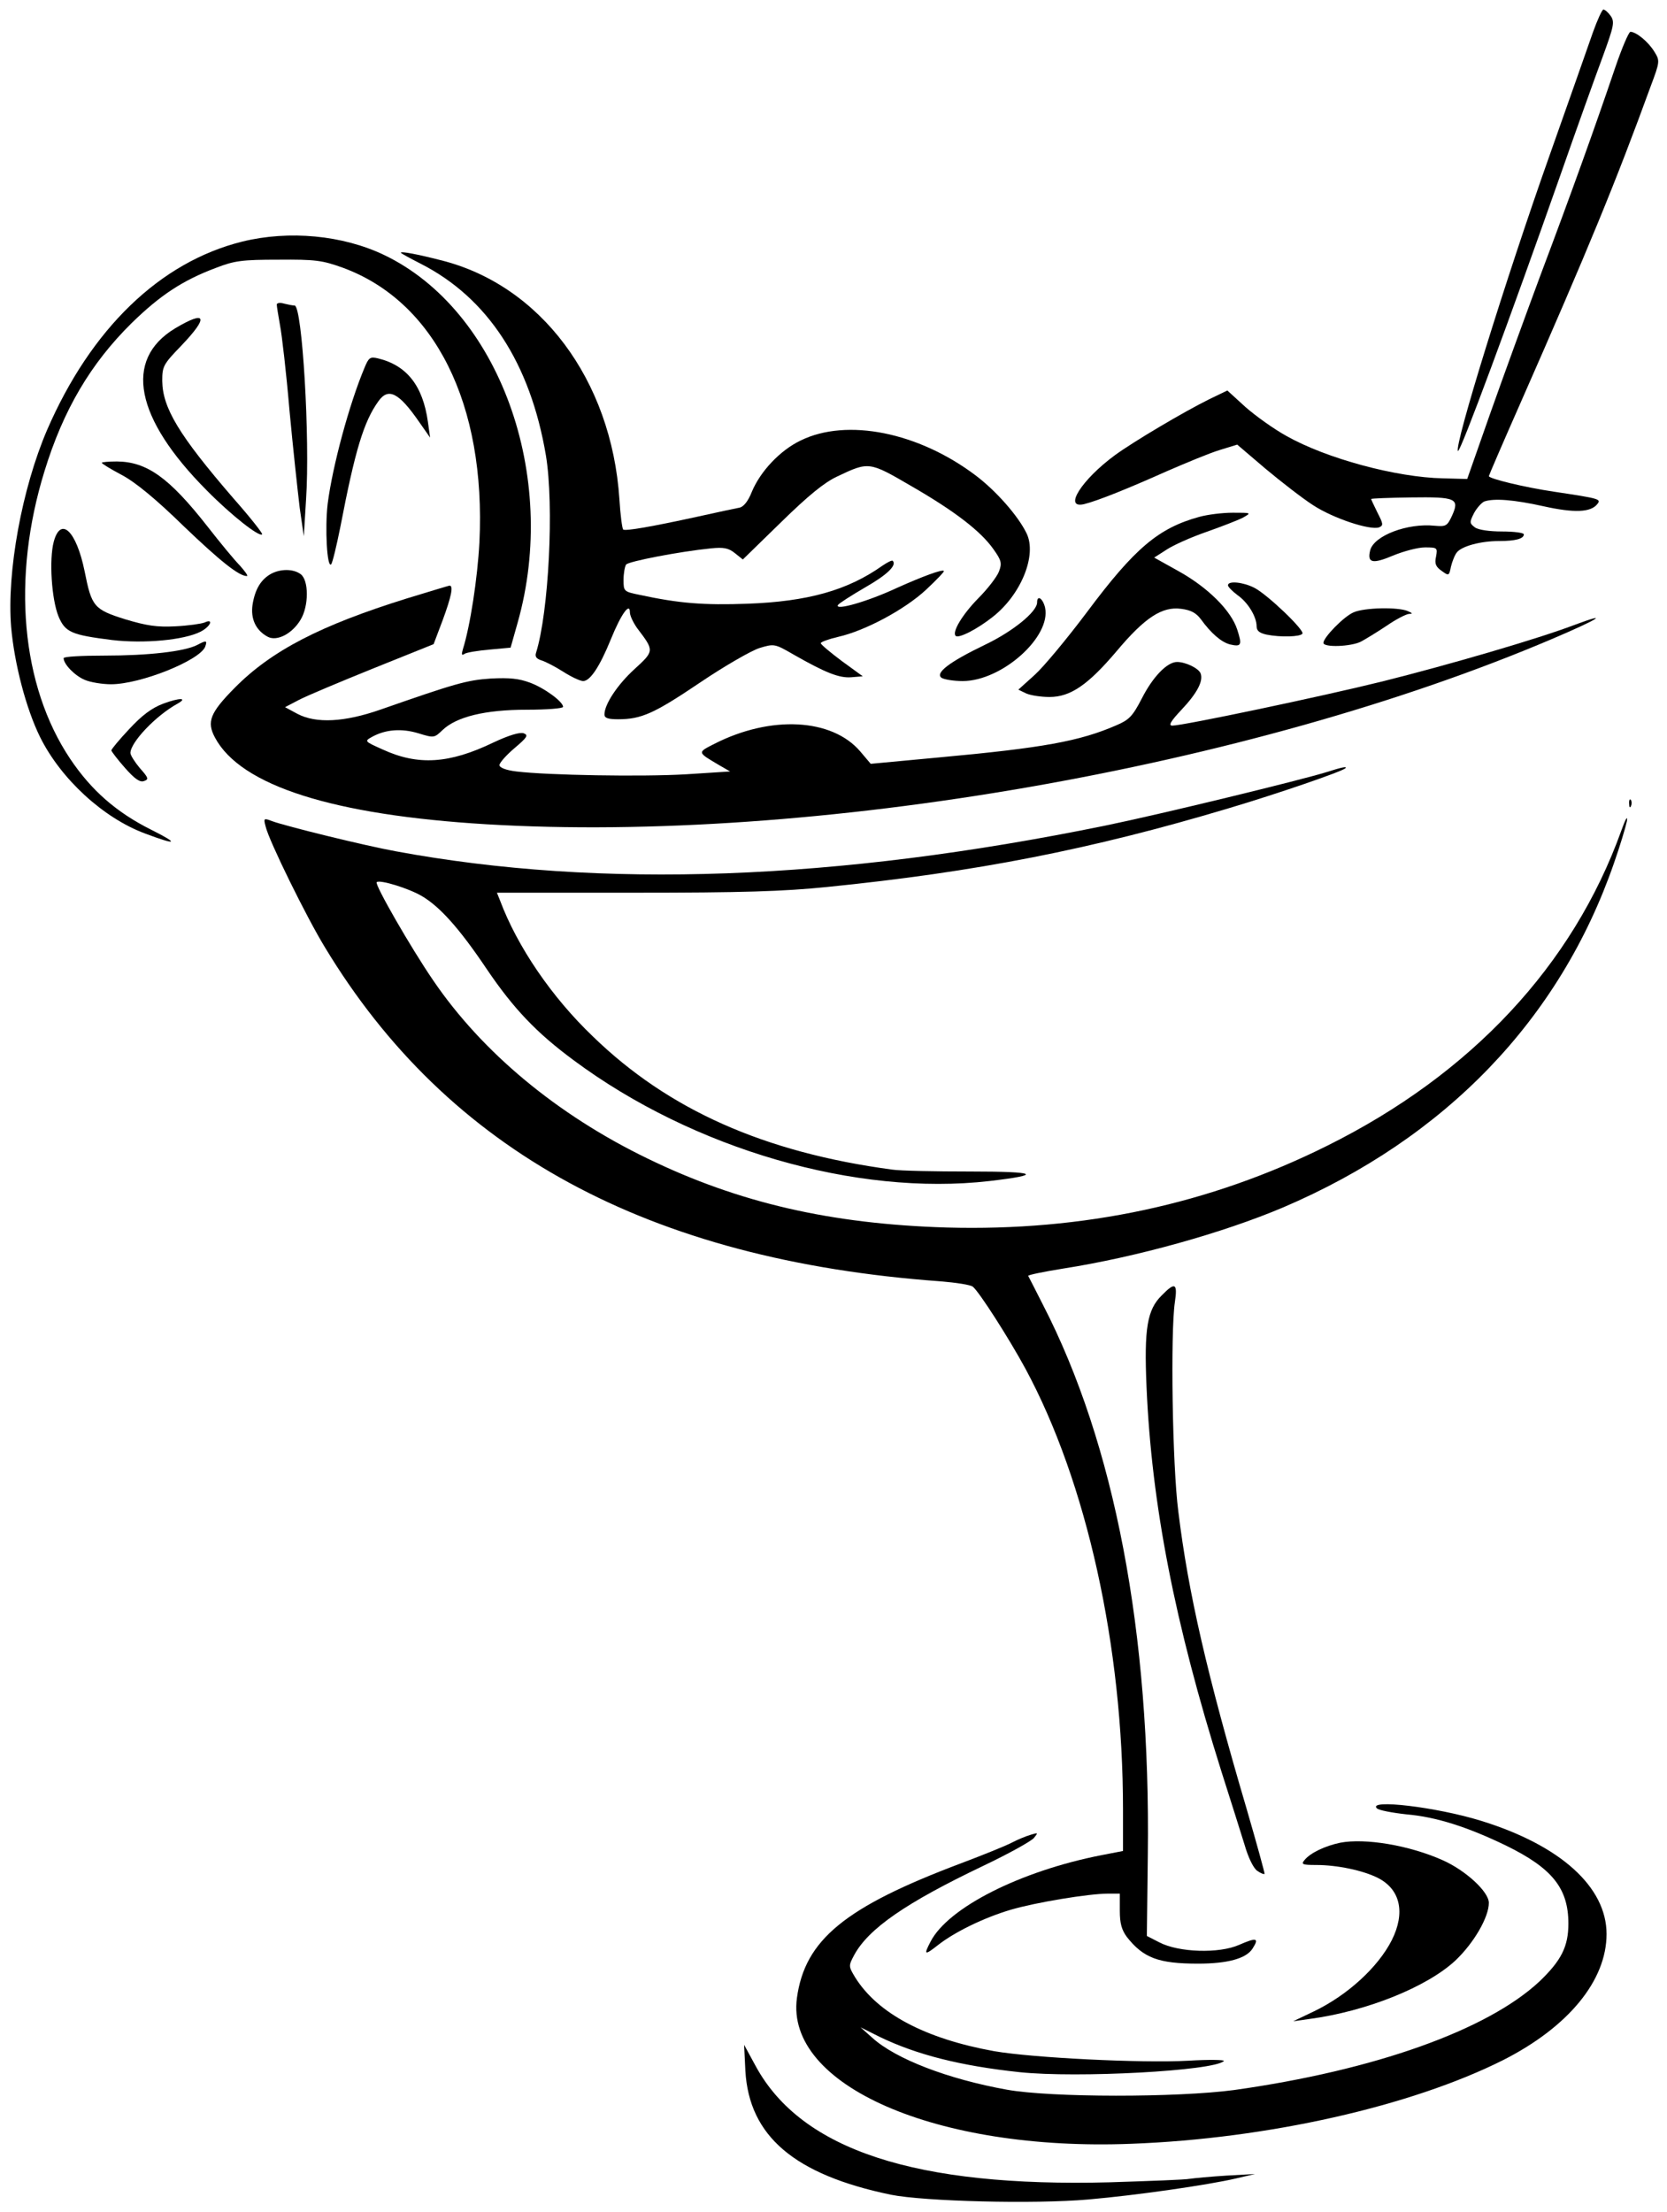 <?xml version="1.0" standalone="no"?>
<!DOCTYPE svg PUBLIC "-//W3C//DTD SVG 20010904//EN"
 "http://www.w3.org/TR/2001/REC-SVG-20010904/DTD/svg10.dtd">
<svg version="1.0" xmlns="http://www.w3.org/2000/svg"
 width="524pt" height="695pt" viewBox="0 0 524 695"
 preserveAspectRatio="xMidYMid meet">

<g transform="translate(0,695) scale(0.1,-0.1)"
fill="#000000" stroke="none">
<path d="M5007 6848 c-14 -40 -75 -214 -136 -386 -137 -386 -301 -915 -288
-929 7 -6 163 415 322 867 51 146 111 313 133 372 35 96 38 109 25 128 -8 11
-18 20 -23 20 -4 0 -19 -33 -33 -72z"/>
<path d="M5077 6737 c-61 -180 -138 -395 -233 -647 -48 -129 -120 -327 -160
-440 l-72 -205 -76 2 c-147 3 -366 62 -492 133 -40 22 -97 63 -129 91 l-57 52
-56 -27 c-81 -40 -238 -133 -297 -176 -105 -77 -164 -170 -97 -154 44 11 138
49 259 103 62 27 137 58 167 67 l55 17 88 -75 c49 -41 116 -93 150 -115 64
-42 180 -80 208 -70 14 6 13 11 -5 46 -11 22 -20 42 -20 43 0 2 56 4 124 5
143 2 155 -3 130 -58 -15 -32 -19 -34 -54 -31 -86 9 -191 -31 -203 -77 -10
-40 7 -44 71 -17 34 14 79 26 101 26 39 0 40 -1 35 -29 -5 -22 -1 -32 18 -45
22 -16 23 -16 29 14 4 16 12 37 19 45 16 19 74 35 132 35 51 0 78 7 78 21 0 5
-31 9 -68 9 -41 0 -75 5 -86 13 -17 13 -17 16 -3 44 9 17 24 33 32 37 30 11
94 6 188 -15 95 -21 146 -19 167 6 14 17 11 18 -135 40 -94 14 -205 41 -205
49 0 2 43 102 96 222 219 497 304 705 412 1001 30 80 30 82 12 111 -19 31 -57
62 -75 62 -5 0 -27 -51 -48 -113z"/>
<path d="M762 6191 c-259 -64 -476 -274 -614 -592 -79 -184 -127 -446 -113
-619 10 -115 47 -257 91 -346 65 -131 198 -254 330 -303 101 -38 109 -33 19
12 -110 55 -188 124 -254 222 -155 231 -185 569 -81 905 59 192 145 338 274
465 89 87 160 134 264 173 59 23 83 26 197 26 116 1 138 -2 202 -25 290 -106
451 -429 430 -863 -6 -113 -29 -263 -52 -336 -5 -17 -4 -21 6 -14 7 4 43 10
79 13 l65 6 22 78 c131 462 -58 983 -420 1156 -130 62 -298 78 -445 42z"/>
<path d="M1260 6156 c0 -2 28 -17 63 -35 210 -107 344 -312 393 -602 26 -157
9 -493 -31 -620 -4 -12 1 -19 17 -24 13 -4 44 -20 69 -36 25 -16 53 -29 62
-29 22 0 52 45 87 131 32 79 60 118 60 85 0 -11 11 -33 23 -50 54 -71 54 -71
-8 -128 -54 -49 -95 -111 -95 -143 0 -11 11 -15 43 -15 73 0 113 18 257 115
77 52 162 101 188 109 46 14 48 13 107 -21 100 -57 143 -74 181 -71 l36 3 -66
48 c-36 27 -66 52 -66 56 0 4 25 13 55 20 84 19 208 85 276 148 33 31 58 57
56 59 -5 6 -69 -18 -147 -53 -92 -43 -197 -73 -186 -54 3 5 42 30 85 55 70 40
101 70 87 84 -3 2 -17 -5 -33 -16 -109 -77 -234 -112 -423 -119 -138 -5 -215
1 -340 28 -49 10 -50 11 -50 47 0 20 4 42 8 48 7 10 168 41 267 51 40 4 55 1
75 -15 l25 -20 120 117 c86 84 136 125 177 144 99 47 100 47 232 -30 137 -79
219 -142 259 -199 25 -35 27 -44 17 -70 -6 -16 -35 -54 -65 -84 -50 -51 -83
-106 -71 -118 9 -9 68 21 117 60 89 70 139 194 106 262 -26 54 -95 133 -160
182 -180 136 -405 181 -550 110 -65 -31 -127 -97 -154 -162 -11 -28 -25 -46
-38 -49 -11 -2 -72 -15 -135 -29 -142 -31 -223 -45 -231 -40 -3 2 -9 45 -12
96 -25 375 -249 674 -564 751 -70 18 -123 28 -123 23z"/>
<path d="M870 5993 c0 -6 5 -35 10 -64 6 -30 20 -151 30 -269 11 -118 26 -255
32 -305 l13 -90 7 115 c13 190 -12 610 -36 610 -6 0 -21 3 -33 6 -13 4 -23 2
-23 -3z"/>
<path d="M550 5918 c-162 -98 -126 -282 100 -509 78 -79 165 -147 174 -138 3
2 -38 54 -91 114 -170 197 -222 283 -223 368 0 46 3 52 60 111 87 91 79 113
-20 54z"/>
<path d="M1146 5795 c-48 -114 -101 -310 -116 -428 -9 -76 -2 -204 11 -190 4
4 17 58 29 118 46 239 73 330 120 395 31 43 64 26 127 -65 l35 -50 -7 50 c-16
113 -66 177 -157 199 -25 6 -29 2 -42 -29z"/>
<path d="M320 5496 c0 -3 28 -20 62 -38 42 -22 107 -75 194 -160 117 -112 175
-158 200 -158 5 0 -6 15 -22 33 -17 17 -63 73 -102 123 -120 153 -190 203
-284 204 -27 0 -48 -2 -48 -4z"/>
<path d="M3770 5326 c-128 -35 -203 -98 -353 -299 -63 -84 -137 -173 -165
-198 l-51 -46 25 -12 c14 -6 46 -11 73 -11 66 0 121 38 211 144 89 106 143
141 203 133 31 -4 47 -13 62 -33 32 -44 64 -72 92 -79 35 -8 38 -2 22 47 -19
59 -91 131 -182 182 l-79 44 39 25 c21 14 77 39 126 56 48 17 100 37 115 45
26 15 26 15 -33 15 -33 0 -80 -6 -105 -13z"/>
<path d="M169 5248 c-15 -56 -7 -181 15 -235 21 -50 41 -58 168 -74 101 -12
227 0 278 26 32 16 43 43 13 29 -10 -4 -51 -10 -92 -12 -58 -3 -90 2 -157 22
-99 31 -106 40 -128 151 -26 127 -75 174 -97 93z"/>
<path d="M852 5147 c-32 -18 -50 -48 -58 -96 -7 -45 10 -82 48 -102 29 -15 77
10 103 54 26 43 26 124 0 143 -23 17 -63 17 -93 1z"/>
<path d="M3860 5111 c0 -5 14 -19 30 -31 33 -23 60 -68 60 -98 0 -14 9 -21 31
-26 45 -9 107 -7 113 3 7 11 -110 123 -151 144 -35 18 -83 23 -83 8z"/>
<path d="M1280 5070 c-273 -85 -426 -164 -542 -281 -78 -79 -89 -107 -62 -157
81 -151 371 -243 854 -272 1023 -61 2396 177 3348 582 146 62 188 88 70 44
-113 -43 -394 -125 -602 -177 -194 -48 -627 -139 -661 -139 -13 0 -5 14 29 50
49 52 69 90 60 114 -6 16 -47 36 -74 36 -31 0 -76 -46 -111 -115 -29 -56 -40
-67 -80 -84 -115 -50 -230 -71 -558 -101 l-214 -20 -33 39 c-89 104 -281 114
-458 24 -55 -28 -55 -26 16 -68 l33 -19 -140 -9 c-139 -8 -432 -3 -532 9 -33
4 -53 12 -53 20 0 7 21 31 47 53 40 34 45 41 29 47 -12 4 -46 -6 -95 -29 -139
-67 -237 -73 -348 -22 -58 26 -58 26 -33 40 42 23 92 27 145 11 49 -15 50 -15
76 10 44 42 134 64 265 64 63 0 114 4 114 9 0 16 -58 59 -104 76 -35 13 -64
16 -123 13 -76 -5 -113 -16 -348 -98 -112 -39 -201 -44 -260 -13 l-39 21 44
23 c25 13 130 57 234 99 l189 76 28 74 c28 76 35 110 22 110 -5 -1 -64 -19
-133 -40z"/>
<path d="M3260 5057 c0 -29 -76 -91 -164 -133 -112 -54 -158 -89 -136 -104 8
-5 38 -10 66 -10 123 0 279 139 259 231 -7 29 -25 41 -25 16z"/>
<path d="M4255 5026 c-31 -13 -95 -79 -95 -96 0 -15 87 -12 118 4 15 8 51 30
81 50 29 20 60 36 70 37 12 0 12 2 -4 9 -31 13 -136 11 -170 -4z"/>
<path d="M619 4923 c-40 -20 -152 -33 -291 -33 -71 0 -128 -3 -128 -8 0 -19
35 -55 66 -68 18 -8 56 -14 83 -14 93 0 279 75 296 118 7 20 4 21 -26 5z"/>
<path d="M513 4739 c-37 -14 -67 -37 -107 -80 -31 -33 -56 -63 -56 -67 1 -4
20 -29 43 -55 31 -35 47 -46 60 -41 15 5 14 10 -13 40 -16 19 -30 41 -30 48 0
33 79 117 148 155 34 19 6 19 -45 0z"/>
<path d="M4170 4524 c-84 -26 -524 -133 -695 -168 -846 -173 -1586 -200 -2230
-81 -99 18 -347 79 -390 95 -26 10 -27 9 -20 -17 10 -44 128 -284 186 -379
387 -641 1016 -983 1934 -1050 50 -4 96 -11 103 -17 20 -16 114 -163 165 -257
193 -357 307 -874 307 -1385 l0 -131 -67 -13 c-256 -50 -483 -165 -538 -272
-22 -42 -19 -44 23 -11 52 41 144 86 228 111 77 23 246 51 307 51 l37 0 0 -54
c0 -40 6 -60 22 -82 52 -66 99 -84 224 -84 93 0 151 16 171 47 22 34 13 36
-42 12 -63 -28 -190 -24 -251 8 l-39 20 3 254 c9 698 -104 1292 -330 1730 -23
46 -44 86 -46 90 -1 3 48 13 110 23 230 36 502 112 691 192 511 218 870 591
1040 1081 19 54 37 114 41 133 3 20 -5 6 -18 -31 -152 -422 -471 -764 -924
-989 -369 -184 -767 -269 -1197 -257 -362 11 -652 77 -940 217 -283 137 -519
333 -673 559 -70 102 -185 302 -178 309 9 9 100 -19 141 -43 57 -33 119 -102
205 -230 84 -124 156 -200 274 -287 376 -279 888 -427 1306 -379 171 20 151
30 -61 30 -108 0 -218 2 -245 6 -402 54 -703 188 -940 418 -130 124 -238 283
-292 427 l-10 25 432 0 c339 0 468 4 606 18 467 47 830 118 1261 247 155 46
358 116 368 126 7 7 -12 3 -59 -12z"/>
<path d="M5121 4424 c0 -11 3 -14 6 -6 3 7 2 16 -1 19 -3 4 -6 -2 -5 -13z"/>
<path d="M3652 2880 c-46 -45 -56 -104 -48 -288 16 -371 89 -743 235 -1207 28
-88 61 -192 73 -231 12 -42 29 -76 41 -83 10 -7 20 -11 22 -9 1 2 -24 93 -56
203 -125 424 -184 681 -215 935 -19 145 -25 563 -11 658 9 60 1 65 -41 22z"/>
<path d="M4328 1268 c6 -6 48 -14 94 -19 92 -8 190 -39 312 -98 145 -71 196
-134 196 -245 0 -72 -22 -116 -91 -182 -164 -153 -518 -279 -959 -341 -179
-24 -576 -24 -715 1 -184 33 -349 96 -423 163 l-37 33 60 -30 c116 -56 253
-91 440 -111 181 -19 611 4 642 35 4 4 -46 5 -112 1 -147 -8 -488 9 -610 30
-216 39 -366 118 -437 232 -21 35 -21 36 -3 70 45 83 162 164 405 280 80 38
152 78 160 88 14 17 13 17 -10 10 -14 -4 -41 -15 -60 -25 -19 -10 -91 -39
-160 -65 -364 -137 -490 -240 -515 -423 -37 -274 438 -482 1051 -458 429 16
880 118 1169 263 205 104 325 250 325 396 0 148 -145 279 -395 356 -139 43
-357 69 -327 39z"/>
<path d="M4213 1160 c-48 -10 -94 -32 -112 -54 -12 -14 -8 -16 37 -16 65 0
147 -17 194 -41 70 -36 86 -109 43 -195 -43 -85 -139 -173 -245 -224 l-65 -31
50 7 c181 24 371 101 460 184 58 55 105 136 105 181 0 35 -73 102 -145 134
-105 47 -244 70 -322 55z"/>
<path d="M2343 443 c12 -205 154 -326 457 -389 104 -21 451 -30 621 -15 150
13 373 45 464 66 l60 14 -90 -5 c-49 -3 -101 -8 -115 -10 -14 -3 -127 -7 -251
-11 -610 -16 -969 101 -1113 364 l-37 68 4 -82z"/>
</g>
</svg>
